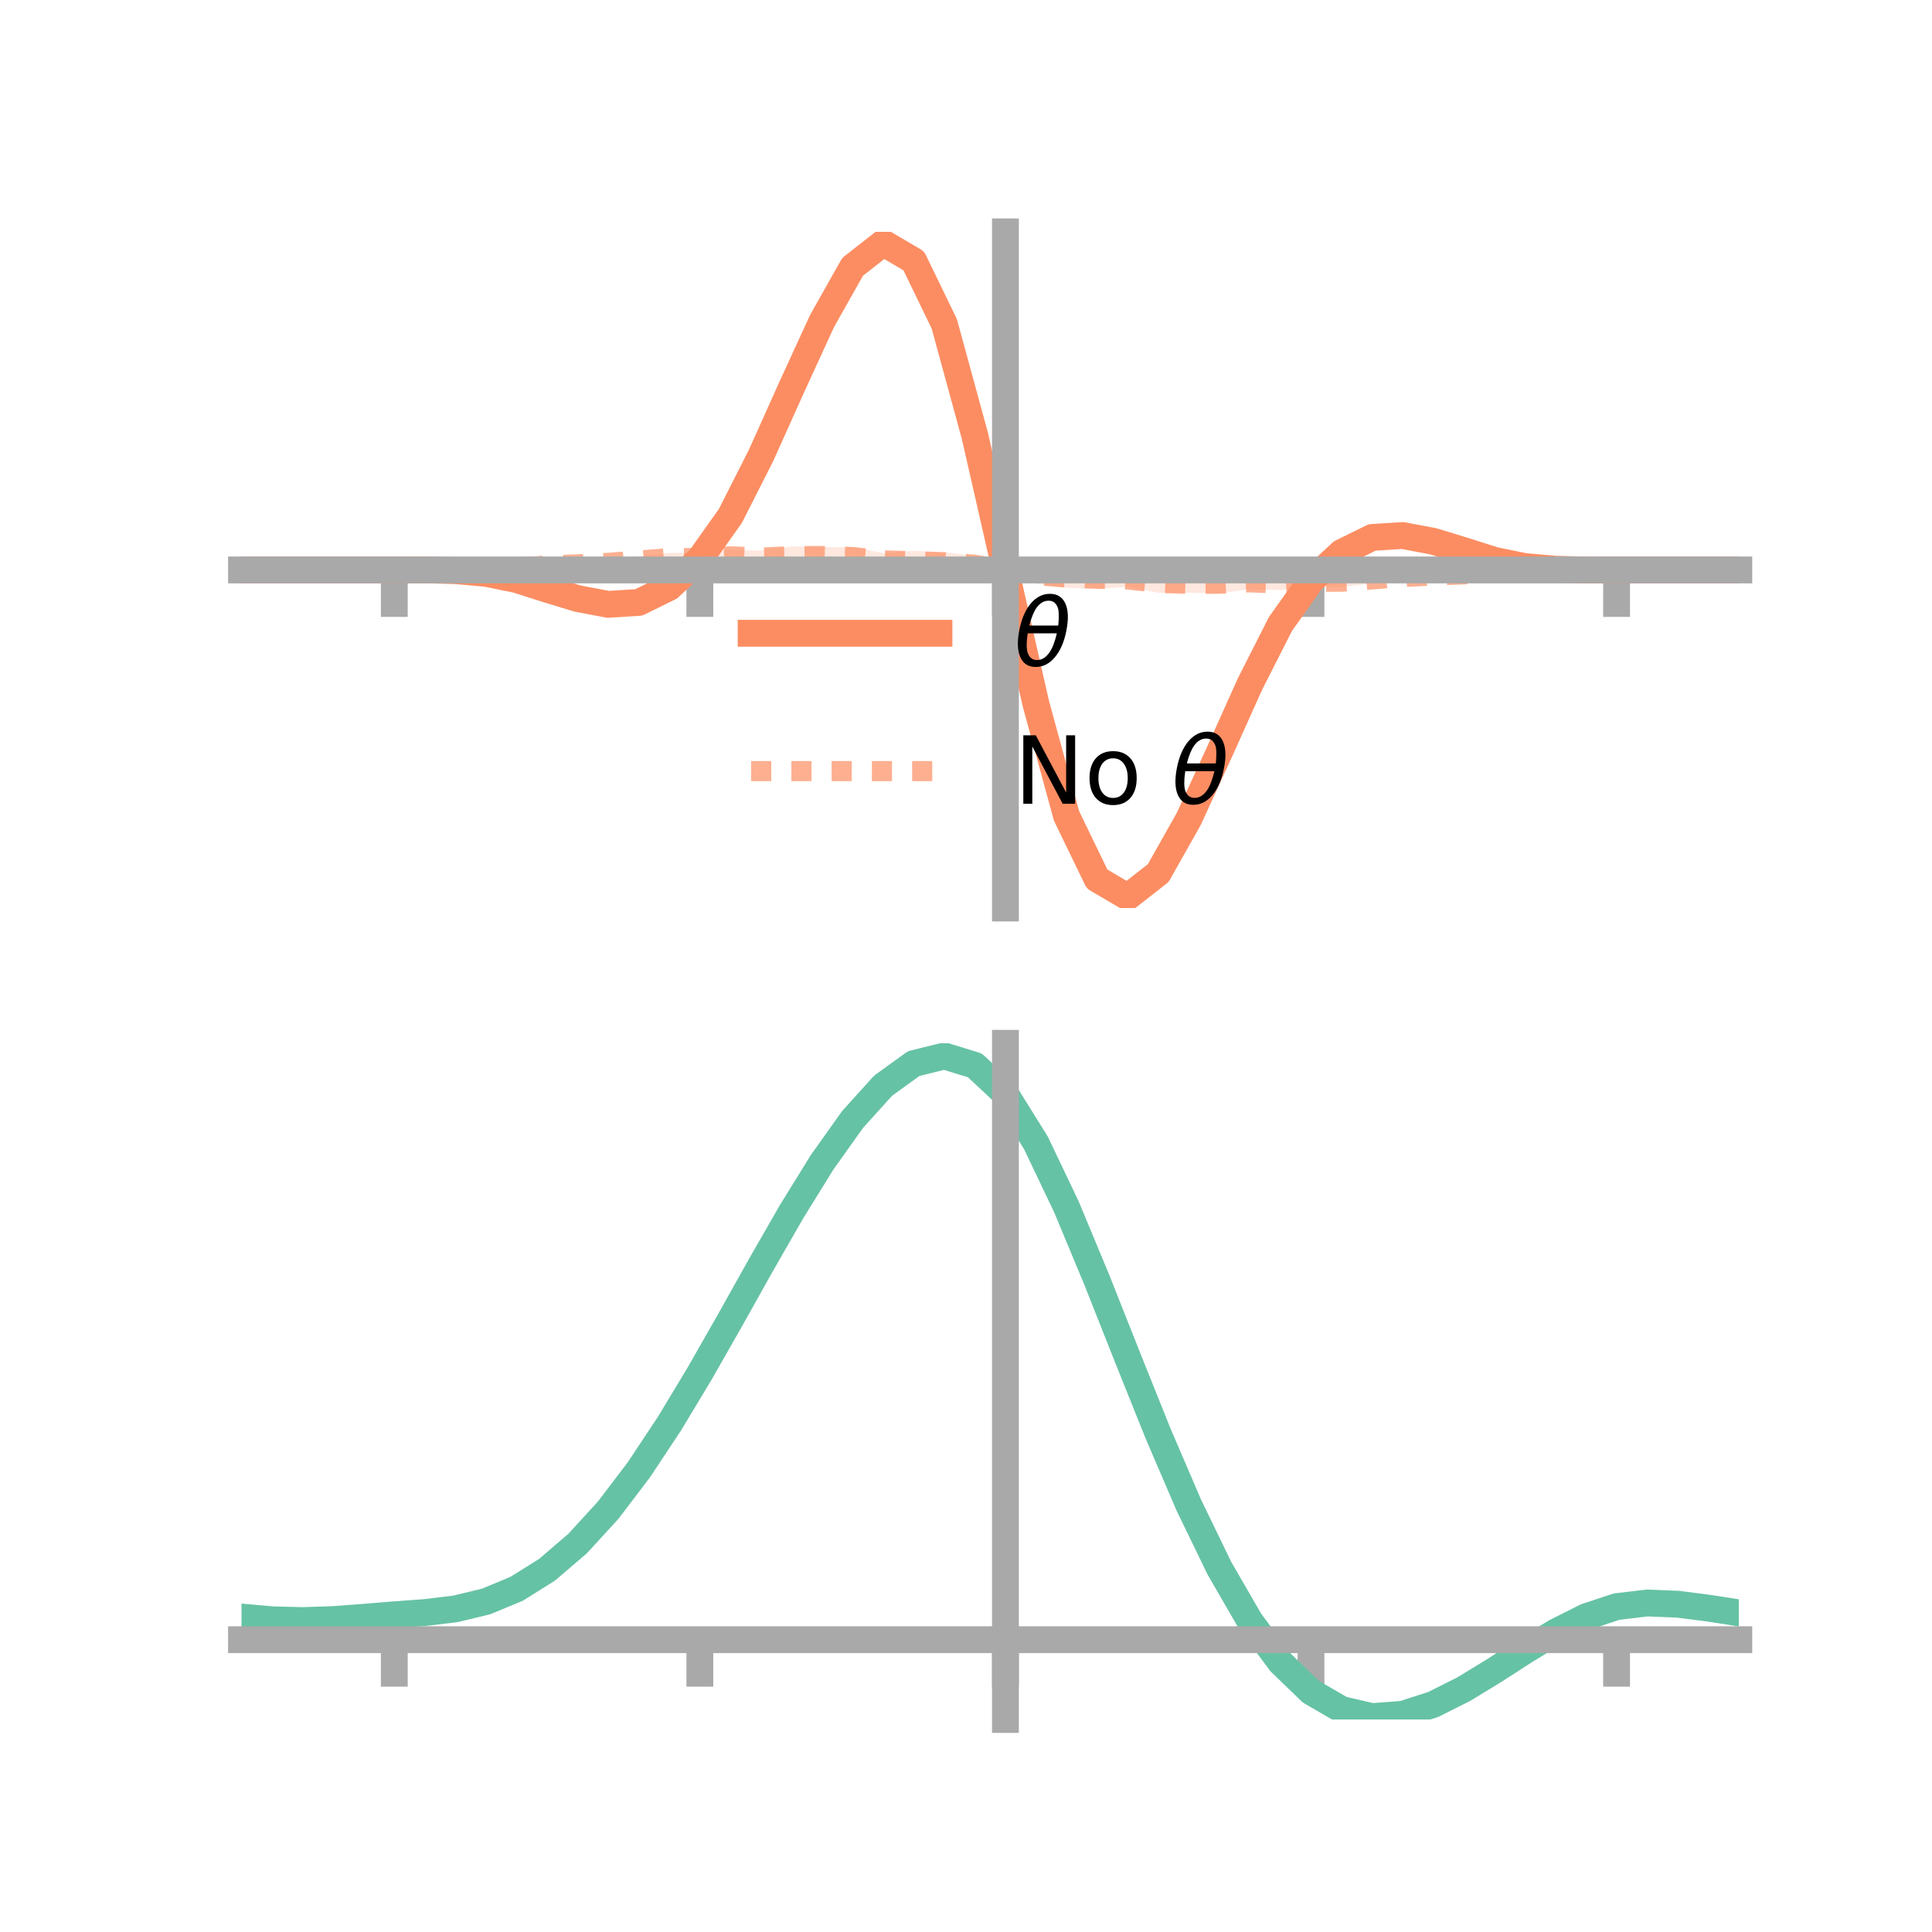 <?xml version="1.0" encoding="utf-8" standalone="no"?>
<!DOCTYPE svg PUBLIC "-//W3C//DTD SVG 1.1//EN"
  "http://www.w3.org/Graphics/SVG/1.1/DTD/svg11.dtd">
<!-- Created with matplotlib (https://matplotlib.org/) -->
<svg height="144pt" version="1.1" viewBox="0 0 144 144" width="144pt" xmlns="http://www.w3.org/2000/svg" xmlns:xlink="http://www.w3.org/1999/xlink">
 <defs>
  <style type="text/css">*{stroke-linecap:butt;stroke-linejoin:round;}</style>
 </defs>
 <g id="figure_1">
  <g id="patch_1">
   <path d="M 0 144 
L 144 144 
L 144 0 
L 0 0 
z
" style="fill:none;"/>
  </g>
  <g id="axes_1">
   <g id="patch_2">
    <path d="M 18 67.68 
L 129.6 67.68 
L 129.6 17.28 
L 18 17.28 
z
" style="fill:none;"/>
   </g>
   <g id="PolyCollection_1">
    <path clip-path="url(#pf6e3ad32b2)" d="M 18 42.48 
L 18 42.48 
L 20.278 42.48 
L 22.555 42.48 
L 24.833 42.48 
L 27.11 42.48 
L 29.388 42.48 
L 31.665 42.449 
L 33.943 42.473 
L 36.22 42.634 
L 38.498 43.065 
L 40.776 43.728 
L 43.053 44.402 
L 45.331 44.806 
L 47.608 44.616 
L 49.886 43.487 
L 52.163 41.327 
L 54.441 37.996 
L 56.718 33.472 
L 58.996 28.284 
L 61.273 23.42 
L 63.551 19.197 
L 65.829 17.28 
L 68.106 18.546 
L 70.384 23.245 
L 72.661 31.563 
L 74.939 42.475 
L 77.216 51.564 
L 79.494 59.915 
L 81.771 64.623 
L 84.049 66.034 
L 86.327 64.388 
L 88.604 60.531 
L 90.882 55.471 
L 93.159 50.514 
L 95.437 46.054 
L 97.714 42.966 
L 99.992 40.887 
L 102.269 39.773 
L 104.547 39.675 
L 106.824 40.133 
L 109.102 40.848 
L 111.38 41.637 
L 113.657 42.134 
L 115.935 42.37 
L 118.212 42.467 
L 120.49 42.48 
L 122.767 42.48 
L 125.045 42.48 
L 127.322 42.48 
L 129.6 42.48 
L 129.6 42.48 
L 129.6 42.48 
L 127.322 42.48 
L 125.045 42.48 
L 122.767 42.48 
L 120.49 42.48 
L 118.212 42.511 
L 115.935 42.487 
L 113.657 42.326 
L 111.38 41.895 
L 109.102 41.232 
L 106.824 40.558 
L 104.547 40.154 
L 102.269 40.344 
L 99.992 41.473 
L 97.714 43.633 
L 95.437 46.964 
L 93.159 51.488 
L 90.882 56.676 
L 88.604 61.54 
L 86.327 65.763 
L 84.049 67.68 
L 81.771 66.414 
L 79.494 61.715 
L 77.216 53.397 
L 74.939 42.475 
L 72.661 33.396 
L 70.384 25.045 
L 68.106 20.337 
L 65.829 18.926 
L 63.551 20.572 
L 61.273 24.429 
L 58.996 29.489 
L 56.718 34.446 
L 54.441 38.906 
L 52.163 41.994 
L 49.886 44.073 
L 47.608 45.187 
L 45.331 45.285 
L 43.053 44.827 
L 40.776 44.112 
L 38.498 43.323 
L 36.22 42.826 
L 33.943 42.59 
L 31.665 42.493 
L 29.388 42.48 
L 27.11 42.48 
L 24.833 42.48 
L 22.555 42.48 
L 20.278 42.48 
L 18 42.48 
z
" style="fill:#fc8d62;fill-opacity:0.2;"/>
   </g>
   <g id="PolyCollection_2">
    <path clip-path="url(#pf6e3ad32b2)" d="M 18 42.48 
L 18 42.48 
L 20.278 42.48 
L 22.555 42.48 
L 24.833 42.48 
L 27.11 42.48 
L 29.388 42.48 
L 31.665 42.444 
L 33.943 42.381 
L 36.22 42.274 
L 38.498 42.162 
L 40.776 41.966 
L 43.053 41.862 
L 45.331 41.618 
L 47.608 41.461 
L 49.886 41.211 
L 52.163 41.199 
L 54.441 40.979 
L 56.718 41.047 
L 58.996 40.729 
L 61.273 40.782 
L 63.551 40.776 
L 65.829 41.225 
L 68.106 41.057 
L 70.384 41.146 
L 72.661 41.449 
L 74.939 42.475 
L 77.216 42.214 
L 79.494 42.28 
L 81.771 42.362 
L 84.049 42.642 
L 86.327 42.701 
L 88.604 42.859 
L 90.882 42.782 
L 93.159 42.893 
L 95.437 43.004 
L 97.714 42.968 
L 99.992 42.965 
L 102.269 42.87 
L 104.547 42.675 
L 106.824 42.692 
L 109.102 42.622 
L 111.38 42.5 
L 113.657 42.533 
L 115.935 42.485 
L 118.212 42.472 
L 120.49 42.48 
L 122.767 42.48 
L 125.045 42.48 
L 127.322 42.48 
L 129.6 42.48 
L 129.6 42.48 
L 129.6 42.48 
L 127.322 42.48 
L 125.045 42.48 
L 122.767 42.48 
L 120.49 42.48 
L 118.212 42.516 
L 115.935 42.579 
L 113.657 42.686 
L 111.38 42.798 
L 109.102 42.994 
L 106.824 43.098 
L 104.547 43.342 
L 102.269 43.499 
L 99.992 43.749 
L 97.714 43.761 
L 95.437 43.981 
L 93.159 43.913 
L 90.882 44.231 
L 88.604 44.178 
L 86.327 44.184 
L 84.049 43.735 
L 81.771 43.903 
L 79.494 43.814 
L 77.216 43.511 
L 74.939 42.475 
L 72.661 42.746 
L 70.384 42.68 
L 68.106 42.598 
L 65.829 42.318 
L 63.551 42.259 
L 61.273 42.101 
L 58.996 42.178 
L 56.718 42.067 
L 54.441 41.956 
L 52.163 41.992 
L 49.886 41.995 
L 47.608 42.09 
L 45.331 42.285 
L 43.053 42.268 
L 40.776 42.338 
L 38.498 42.46 
L 36.22 42.427 
L 33.943 42.475 
L 31.665 42.488 
L 29.388 42.48 
L 27.11 42.48 
L 24.833 42.48 
L 22.555 42.48 
L 20.278 42.48 
L 18 42.48 
z
" style="fill:#fc8d62;fill-opacity:0.2;"/>
   </g>
   <g id="matplotlib.axis_1">
    <g id="xtick_1">
     <g id="line2d_1">
      <defs>
       <path d="M 0 0 
L 0 3.5 
" id="m127df16168" style="stroke:#a9a9a9;stroke-width:2;"/>
      </defs>
      <g>
       <use style="fill:#a9a9a9;stroke:#a9a9a9;stroke-width:2;" x="29.388" xlink:href="#m127df16168" y="42.48"/>
      </g>
     </g>
    </g>
    <g id="xtick_2">
     <g id="line2d_2">
      <g>
       <use style="fill:#a9a9a9;stroke:#a9a9a9;stroke-width:2;" x="52.163" xlink:href="#m127df16168" y="42.48"/>
      </g>
     </g>
    </g>
    <g id="xtick_3">
     <g id="line2d_3">
      <g>
       <use style="fill:#a9a9a9;stroke:#a9a9a9;stroke-width:2;" x="74.939" xlink:href="#m127df16168" y="42.48"/>
      </g>
     </g>
    </g>
    <g id="xtick_4">
     <g id="line2d_4">
      <g>
       <use style="fill:#a9a9a9;stroke:#a9a9a9;stroke-width:2;" x="97.714" xlink:href="#m127df16168" y="42.48"/>
      </g>
     </g>
    </g>
    <g id="xtick_5">
     <g id="line2d_5">
      <g>
       <use style="fill:#a9a9a9;stroke:#a9a9a9;stroke-width:2;" x="120.49" xlink:href="#m127df16168" y="42.48"/>
      </g>
     </g>
    </g>
   </g>
   <g id="matplotlib.axis_2"/>
   <g id="line2d_6">
    <path clip-path="url(#pf6e3ad32b2)" d="M 18 42.48 
L 20.278 42.48 
L 22.555 42.48 
L 24.833 42.48 
L 27.11 42.48 
L 29.388 42.48 
L 31.665 42.471 
L 33.943 42.531 
L 36.22 42.73 
L 38.498 43.194 
L 40.776 43.92 
L 43.053 44.615 
L 45.331 45.045 
L 47.608 44.902 
L 49.886 43.78 
L 52.163 41.661 
L 54.441 38.451 
L 56.718 33.959 
L 58.996 28.886 
L 61.273 23.924 
L 63.551 19.884 
L 65.829 18.103 
L 68.106 19.441 
L 70.384 24.145 
L 72.661 32.48 
L 74.939 42.475 
L 77.216 52.48 
L 79.494 60.815 
L 81.771 65.519 
L 84.049 66.857 
L 86.327 65.076 
L 88.604 61.036 
L 90.882 56.074 
L 93.159 51.001 
L 95.437 46.509 
L 97.714 43.299 
L 99.992 41.18 
L 102.269 40.058 
L 104.547 39.915 
L 106.824 40.345 
L 109.102 41.04 
L 111.38 41.766 
L 113.657 42.23 
L 115.935 42.429 
L 118.212 42.489 
L 120.49 42.48 
L 122.767 42.48 
L 125.045 42.48 
L 127.322 42.48 
L 129.6 42.48 
" style="fill:none;stroke:#fc8d62;stroke-linecap:square;stroke-width:2;"/>
   </g>
   <g id="line2d_7">
    <path clip-path="url(#pf6e3ad32b2)" d="M 18 42.48 
L 20.278 42.48 
L 22.555 42.48 
L 24.833 42.48 
L 27.11 42.48 
L 29.388 42.48 
L 31.665 42.466 
L 33.943 42.428 
L 36.22 42.351 
L 38.498 42.311 
L 40.776 42.152 
L 43.053 42.065 
L 45.331 41.952 
L 47.608 41.776 
L 49.886 41.603 
L 52.163 41.595 
L 54.441 41.468 
L 56.718 41.557 
L 58.996 41.454 
L 61.273 41.441 
L 63.551 41.518 
L 65.829 41.771 
L 68.106 41.828 
L 70.384 41.913 
L 72.661 42.097 
L 74.939 42.475 
L 77.216 42.863 
L 79.494 43.047 
L 81.771 43.132 
L 84.049 43.189 
L 86.327 43.442 
L 88.604 43.519 
L 90.882 43.506 
L 93.159 43.403 
L 95.437 43.492 
L 97.714 43.365 
L 99.992 43.357 
L 102.269 43.184 
L 104.547 43.008 
L 106.824 42.895 
L 109.102 42.808 
L 111.38 42.649 
L 113.657 42.609 
L 115.935 42.532 
L 118.212 42.494 
L 120.49 42.48 
L 122.767 42.48 
L 125.045 42.48 
L 127.322 42.48 
L 129.6 42.48 
" style="fill:none;stroke:#fc8d62;stroke-dasharray:1.5,1.5;stroke-dashoffset:0;stroke-opacity:0.7;stroke-width:1.5;"/>
   </g>
   <g id="patch_3">
    <path d="M 74.939 67.68 
L 74.939 17.28 
" style="fill:none;stroke:#a9a9a9;stroke-linecap:square;stroke-linejoin:miter;stroke-width:2;"/>
   </g>
   <g id="patch_4">
    <path d="M 129.6 67.68 
L 129.6 17.28 
" style="fill:none;"/>
   </g>
   <g id="patch_5">
    <path d="M 18 42.48 
L 129.6 42.48 
" style="fill:none;stroke:#a9a9a9;stroke-linecap:square;stroke-linejoin:miter;stroke-width:2;"/>
   </g>
   <g id="patch_6">
    <path d="M 18 17.28 
L 129.6 17.28 
" style="fill:none;"/>
   </g>
   <g id="legend_1">
    <g id="line2d_8">
     <path d="M 55.985 47.2 
L 69.985 47.2 
" style="fill:none;stroke:#fc8d62;stroke-linecap:square;stroke-width:2;"/>
    </g>
    <g id="line2d_9"/>
    <g id="text_1">
     <!-- $\theta$ -->
     <g transform="translate(75.585 49.65)scale(0.07 -0.07)">
      <defs>
       <path d="M 45.516 34.672 
L 14.453 34.672 
Q 12.359 20.062 14.5 13.875 
Q 17.188 6.25 24.469 6.25 
Q 31.781 6.25 37.359 13.922 
Q 42.234 20.656 45.516 34.672 
z
M 47.016 42.969 
Q 48.344 56.844 46.625 61.719 
Q 43.953 69.438 36.766 69.438 
Q 29.297 69.438 23.828 61.812 
Q 19.531 55.672 16.156 42.969 
z
M 38.188 76.766 
Q 49.906 76.766 54.594 66.406 
Q 59.281 56.109 55.719 37.844 
Q 52.203 19.625 43.453 9.281 
Q 34.766 -1.125 23.047 -1.125 
Q 11.281 -1.125 6.641 9.281 
Q 2 19.625 5.516 37.844 
Q 9.078 56.109 17.719 66.406 
Q 26.422 76.766 38.188 76.766 
z
" id="DejaVuSans-Oblique-952"/>
      </defs>
      <use transform="translate(0 0.234)" xlink:href="#DejaVuSans-Oblique-952"/>
     </g>
    </g>
    <g id="line2d_10">
     <path d="M 55.985 57.474 
L 69.985 57.474 
" style="fill:none;stroke:#fc8d62;stroke-dasharray:1.5,1.5;stroke-dashoffset:0;stroke-opacity:0.7;stroke-width:1.5;"/>
    </g>
    <g id="line2d_11"/>
    <g id="text_2">
     <!-- No $\theta$ -->
     <g transform="translate(75.585 59.924)scale(0.07 -0.07)">
      <defs>
       <path d="M 9.812 72.906 
L 23.094 72.906 
L 55.422 11.922 
L 55.422 72.906 
L 64.984 72.906 
L 64.984 0 
L 51.703 0 
L 19.391 60.984 
L 19.391 0 
L 9.812 0 
z
" id="DejaVuSans-78"/>
       <path d="M 30.609 48.391 
Q 23.391 48.391 19.188 42.75 
Q 14.984 37.109 14.984 27.297 
Q 14.984 17.484 19.156 11.844 
Q 23.344 6.203 30.609 6.203 
Q 37.797 6.203 41.984 11.859 
Q 46.188 17.531 46.188 27.297 
Q 46.188 37.016 41.984 42.703 
Q 37.797 48.391 30.609 48.391 
z
M 30.609 56 
Q 42.328 56 49.016 48.375 
Q 55.719 40.766 55.719 27.297 
Q 55.719 13.875 49.016 6.219 
Q 42.328 -1.422 30.609 -1.422 
Q 18.844 -1.422 12.172 6.219 
Q 5.516 13.875 5.516 27.297 
Q 5.516 40.766 12.172 48.375 
Q 18.844 56 30.609 56 
z
" id="DejaVuSans-111"/>
       <path id="DejaVuSans-32"/>
      </defs>
      <use transform="translate(0 0.234)" xlink:href="#DejaVuSans-78"/>
      <use transform="translate(74.805 0.234)" xlink:href="#DejaVuSans-111"/>
      <use transform="translate(135.986 0.234)" xlink:href="#DejaVuSans-32"/>
      <use transform="translate(167.773 0.234)" xlink:href="#DejaVuSans-Oblique-952"/>
     </g>
    </g>
   </g>
  </g>
  <g id="axes_2">
   <g id="patch_7">
    <path d="M 18 128.16 
L 129.6 128.16 
L 129.6 77.76 
L 18 77.76 
z
" style="fill:none;"/>
   </g>
   <g id="PolyCollection_3">
    <path clip-path="url(#pf438f75a06)" d="M 18 120.565 
L 18 120.488 
L 20.278 120.699 
L 22.555 120.759 
L 24.833 120.676 
L 27.11 120.498 
L 29.388 120.301 
L 31.665 120.132 
L 33.943 119.852 
L 36.22 119.298 
L 38.498 118.343 
L 40.776 116.894 
L 43.053 114.902 
L 45.331 112.358 
L 47.608 109.293 
L 49.886 105.776 
L 52.163 101.906 
L 54.441 97.814 
L 56.718 93.653 
L 58.996 89.597 
L 61.273 85.837 
L 63.551 82.571 
L 65.829 80.003 
L 68.106 78.333 
L 70.384 77.76 
L 72.661 78.472 
L 74.939 80.637 
L 77.216 84.345 
L 79.494 89.198 
L 81.771 94.752 
L 84.049 100.593 
L 86.327 106.358 
L 88.604 111.746 
L 90.882 116.522 
L 93.159 120.523 
L 95.437 123.648 
L 97.714 125.864 
L 99.992 127.199 
L 102.269 127.729 
L 104.547 127.565 
L 106.824 126.845 
L 109.102 125.722 
L 111.38 124.357 
L 113.657 122.913 
L 115.935 121.549 
L 118.212 120.418 
L 120.49 119.668 
L 122.767 119.4 
L 125.045 119.495 
L 127.322 119.796 
L 129.6 120.162 
L 129.6 120.265 
L 129.6 120.265 
L 127.322 119.923 
L 125.045 119.641 
L 122.767 119.556 
L 120.49 119.829 
L 118.212 120.589 
L 115.935 121.749 
L 113.657 123.161 
L 111.38 124.658 
L 109.102 126.074 
L 106.824 127.236 
L 104.547 127.982 
L 102.269 128.16 
L 99.992 127.64 
L 97.714 126.323 
L 95.437 124.151 
L 93.159 121.109 
L 90.882 117.23 
L 88.604 112.605 
L 86.327 107.388 
L 84.049 101.803 
L 81.771 96.139 
L 79.494 90.748 
L 77.216 86.035 
L 74.939 82.436 
L 72.661 80.34 
L 70.384 79.655 
L 68.106 80.211 
L 65.829 81.823 
L 63.551 84.295 
L 61.273 87.431 
L 58.996 91.034 
L 56.718 94.913 
L 54.441 98.888 
L 52.163 102.792 
L 49.886 106.482 
L 47.608 109.834 
L 45.331 112.758 
L 43.053 115.19 
L 40.776 117.105 
L 38.498 118.507 
L 36.22 119.439 
L 33.943 119.98 
L 31.665 120.251 
L 29.388 120.409 
L 27.11 120.591 
L 24.833 120.75 
L 22.555 120.817 
L 20.278 120.757 
L 18 120.565 
z
" style="fill:#66c2a5;fill-opacity:0.2;"/>
   </g>
   <g id="matplotlib.axis_3">
    <g id="xtick_6">
     <g id="line2d_12">
      <g>
       <use style="fill:#a9a9a9;stroke:#a9a9a9;stroke-width:2;" x="29.388" xlink:href="#m127df16168" y="122.214"/>
      </g>
     </g>
    </g>
    <g id="xtick_7">
     <g id="line2d_13">
      <g>
       <use style="fill:#a9a9a9;stroke:#a9a9a9;stroke-width:2;" x="52.163" xlink:href="#m127df16168" y="122.214"/>
      </g>
     </g>
    </g>
    <g id="xtick_8">
     <g id="line2d_14">
      <g>
       <use style="fill:#a9a9a9;stroke:#a9a9a9;stroke-width:2;" x="74.939" xlink:href="#m127df16168" y="122.214"/>
      </g>
     </g>
    </g>
    <g id="xtick_9">
     <g id="line2d_15">
      <g>
       <use style="fill:#a9a9a9;stroke:#a9a9a9;stroke-width:2;" x="97.714" xlink:href="#m127df16168" y="122.214"/>
      </g>
     </g>
    </g>
    <g id="xtick_10">
     <g id="line2d_16">
      <g>
       <use style="fill:#a9a9a9;stroke:#a9a9a9;stroke-width:2;" x="120.49" xlink:href="#m127df16168" y="122.214"/>
      </g>
     </g>
    </g>
   </g>
   <g id="matplotlib.axis_4"/>
   <g id="line2d_17">
    <path clip-path="url(#pf438f75a06)" d="M 18 120.526 
L 20.278 120.728 
L 22.555 120.788 
L 24.833 120.713 
L 27.11 120.544 
L 29.388 120.355 
L 31.665 120.192 
L 33.943 119.916 
L 36.22 119.369 
L 38.498 118.425 
L 40.776 116.999 
L 43.053 115.046 
L 45.331 112.558 
L 47.608 109.564 
L 49.886 106.129 
L 52.163 102.349 
L 54.441 98.351 
L 56.718 94.283 
L 58.996 90.316 
L 61.273 86.634 
L 63.551 83.433 
L 65.829 80.913 
L 68.106 79.272 
L 70.384 78.707 
L 72.661 79.406 
L 74.939 81.536 
L 77.216 85.19 
L 79.494 89.973 
L 81.771 95.446 
L 84.049 101.198 
L 86.327 106.873 
L 88.604 112.175 
L 90.882 116.876 
L 93.159 120.816 
L 95.437 123.899 
L 97.714 126.094 
L 99.992 127.419 
L 102.269 127.945 
L 104.547 127.774 
L 106.824 127.041 
L 109.102 125.898 
L 111.38 124.508 
L 113.657 123.037 
L 115.935 121.649 
L 118.212 120.503 
L 120.49 119.749 
L 122.767 119.478 
L 125.045 119.568 
L 127.322 119.859 
L 129.6 120.214 
" style="fill:none;stroke:#66c2a5;stroke-linecap:square;stroke-width:2;"/>
   </g>
   <g id="patch_8">
    <path d="M 74.939 128.16 
L 74.939 77.76 
" style="fill:none;stroke:#a9a9a9;stroke-linecap:square;stroke-linejoin:miter;stroke-width:2;"/>
   </g>
   <g id="patch_9">
    <path d="M 129.6 128.16 
L 129.6 77.76 
" style="fill:none;"/>
   </g>
   <g id="patch_10">
    <path d="M 18 122.214 
L 129.6 122.214 
" style="fill:none;stroke:#a9a9a9;stroke-linecap:square;stroke-linejoin:miter;stroke-width:2;"/>
   </g>
   <g id="patch_11">
    <path d="M 18 77.76 
L 129.6 77.76 
" style="fill:none;"/>
   </g>
  </g>
 </g>
 <defs>
  <clipPath id="pf6e3ad32b2">
   <rect height="50.4" width="111.6" x="18" y="17.28"/>
  </clipPath>
  <clipPath id="pf438f75a06">
   <rect height="50.4" width="111.6" x="18" y="77.76"/>
  </clipPath>
 </defs>
</svg>
